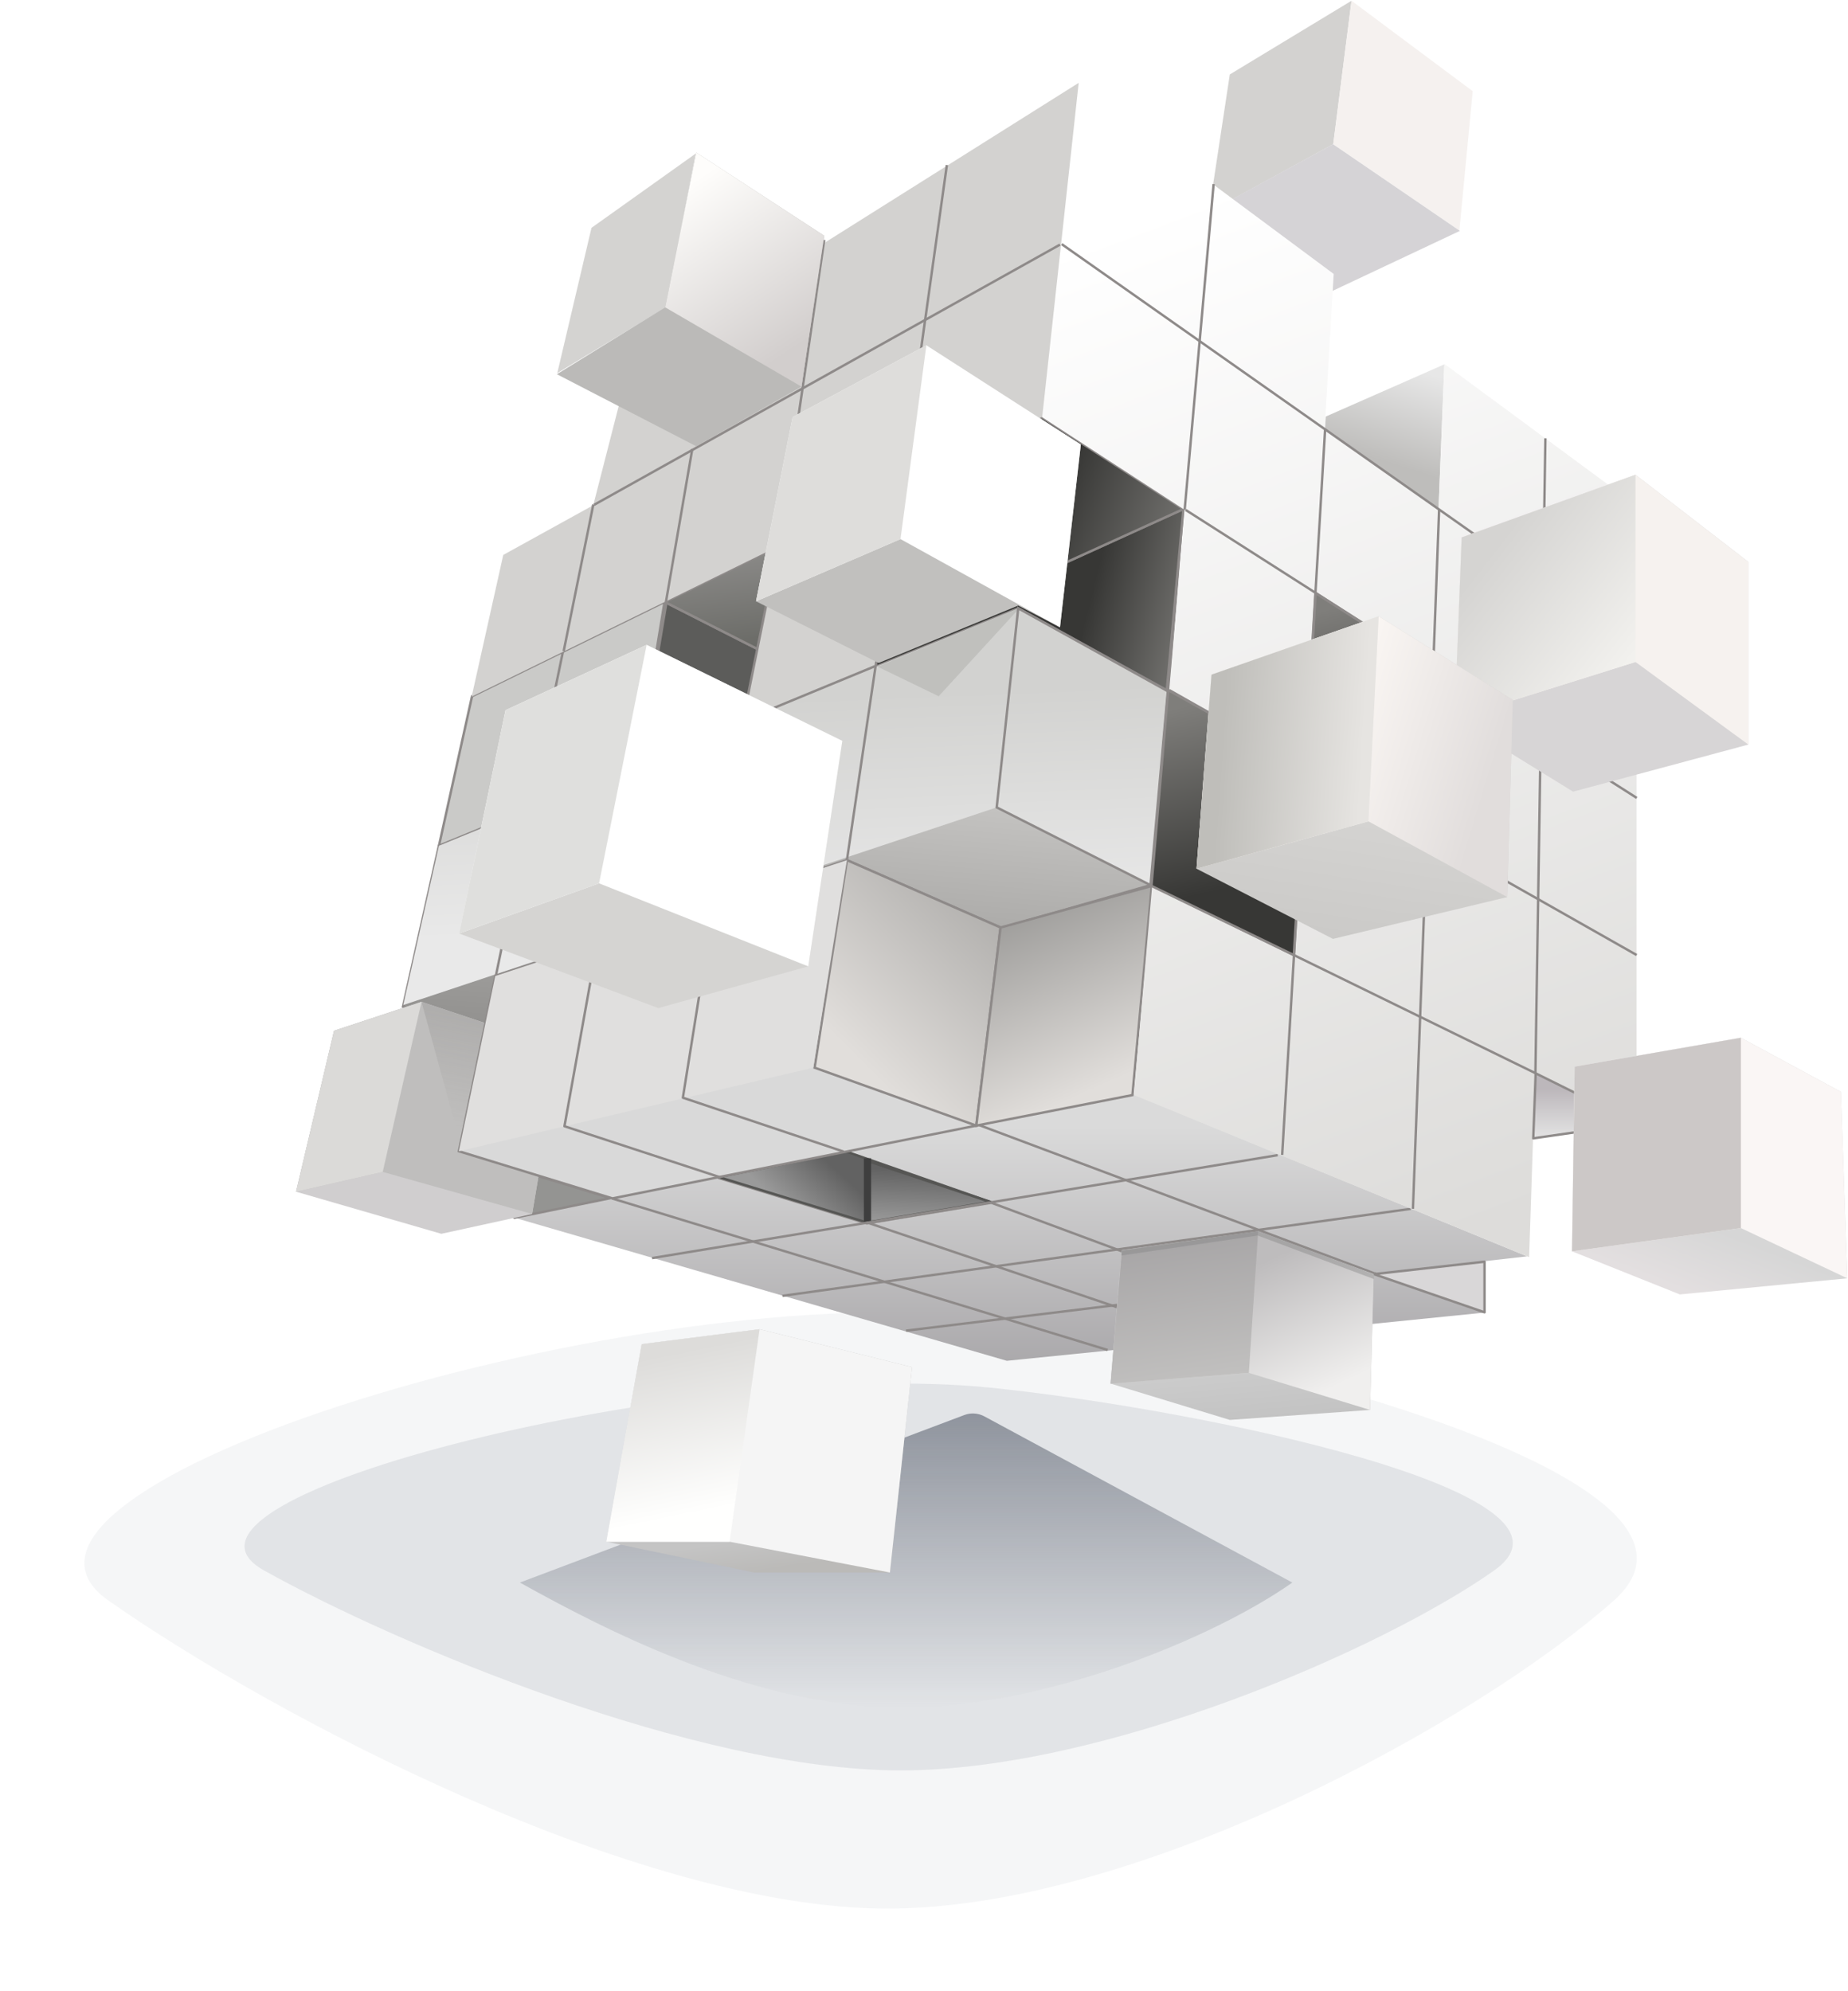 <svg width="765" height="824" viewBox="0 0 765 824" fill="none" xmlns="http://www.w3.org/2000/svg">
<g filter="url(#filter0_f_1005_9221)">
<path d="M412.706 545.746C265.333 526.879 -22.14 615.398 44.882 662.441C111.903 709.484 263.549 789.952 367.378 789.952C471.206 789.952 612.033 712.251 668.067 662.441C724.101 612.63 518.25 559.258 412.706 545.746Z" fill="#3B4353" fill-opacity="0.05"/>
</g>
<g filter="url(#filter1_f_1005_9221)">
<path d="M409.862 574.336C289.467 562.097 54.619 619.521 109.372 650.038C164.124 680.556 288.01 732.756 372.831 732.756C457.652 732.756 572.7 682.351 618.476 650.038C664.253 617.725 496.085 583.102 409.862 574.336Z" fill="#3B4353" fill-opacity="0.1"/>
</g>
<g filter="url(#filter2_f_1005_9221)">
<path d="M399.207 585.665L215.217 655.008C253.688 676.45 313.905 706.786 373.503 706.786C433.102 706.786 502.802 677.712 534.966 655.008L407.482 586.222C404.935 584.847 401.916 584.644 399.207 585.665Z" fill="url(#paint0_linear_1005_9221)" fill-opacity="0.5"/>
</g>
<path d="M509.092 30.812L559.471 0.31L551.917 59.671L500.438 87.816L509.092 30.812Z" fill="#D3D2D0"/>
<path d="M609.647 37.734L559.471 0.31L551.917 59.671L604.121 95.397L609.647 37.734Z" fill="#F5F1EF"/>
<path d="M551.838 59.683L500.114 87.875L549.801 121.258L604.337 95.561L551.838 59.683Z" fill="#D5D3D6"/>
<path d="M469.219 452.894L212.506 503.872L416.784 563.226L615.237 543.198L568.628 527.176L632.183 519.995L469.219 452.894Z" fill="url(#paint1_linear_1005_9221)"/>
<path d="M358.847 506.353L297.486 487.532L350.277 476.99L410.007 497.866L358.847 506.353Z" fill="#D0D0D0" stroke="#8E8A89" stroke-linejoin="round"/>
<path d="M358.847 505.98L297.486 487.158L350.277 476.617L410.007 497.493L358.847 505.98Z" fill="url(#paint2_linear_1005_9221)" stroke="#565654" stroke-linejoin="round"/>
<path d="M410.006 497.493L358.847 505.98V480.447L410.006 497.493Z" fill="url(#paint3_linear_1005_9221)" stroke="#565654" stroke-linejoin="round"/>
<path d="M359.105 479.388V506.352" stroke="#3E3E3E" stroke-width="3"/>
<path d="M269.927 520.716L528.921 478.103" stroke="#8E8A89" stroke-linejoin="round"/>
<path d="M323.904 536.34L583.994 500.323" stroke="#8E8A89" stroke-linejoin="round"/>
<path d="M375.06 550.752L569.627 527.038" stroke="#8E8A89" stroke-linejoin="round"/>
<path d="M405.382 465.684L568.917 527.038" stroke="#8E8A89" stroke-linejoin="round"/>
<path d="M410.297 497.785L551.105 550.143" stroke="#8E8A89" stroke-linejoin="round"/>
<path d="M597.921 150.787L548.822 172.402L548.465 177.53L595.493 210.951L597.921 150.787Z" fill="url(#paint4_linear_1005_9221)"/>
<path d="M358.686 505.903L501.945 554.449" stroke="#8E8A89" stroke-linejoin="round"/>
<path d="M253.435 496.045L458.526 558.755" stroke="#8E8A89" stroke-linejoin="round"/>
<path d="M431.021 172.728L195.41 288.156L181.744 349.931L247.153 367.995L483.758 285.482L489.715 210.68L431.021 172.728Z" fill="#CACAC8" stroke="#8E8A89"/>
<path d="M336.665 280.343L335.397 286.943L264.086 316.383L275.1 249.081L336.665 280.343Z" fill="#5C5C5A" stroke="#8E8A89"/>
<path d="M336.665 280.344L489.883 210.701L482.952 286.328L328.119 339.247L336.665 280.344Z" fill="url(#paint5_linear_1005_9221)" stroke="#8E8A89"/>
<path d="M336.665 280.343L489.883 210.701L431.399 172.802L275.233 249.139L336.665 280.343Z" fill="url(#paint6_linear_1005_9221)" stroke="#8E8A89"/>
<path d="M275.233 249.139L336.665 280.344L353.316 210.971L275.233 249.139Z" fill="url(#paint7_linear_1005_9221)" stroke="#8E8A89"/>
<path d="M217.103 485.044L212.925 504.034L252.759 495.878L217.103 485.044Z" fill="#949492" stroke="#8E8A89" stroke-linejoin="round"/>
<path d="M421.503 251.767L181.708 350.047L166.827 416.654L226.869 437.975L476.271 366.356L483.667 286.031L421.503 251.767Z" fill="url(#paint8_linear_1005_9221)" stroke="#8E8A89"/>
<path d="M421.503 251.767L181.708 350.047L166.939 415.98L412.593 334.168L476.27 366.356L483.439 286.104L421.503 251.767Z" fill="url(#paint9_linear_1005_9221)"/>
<path d="M483.439 286.104L421.503 251.767L412.593 334.168L476.27 366.356L483.439 286.104Z" stroke="#8E8A89"/>
<path d="M245.63 208.842L205.115 404.641" stroke="#8E8A89"/>
<path d="M286.725 184.981L252.485 388.245" stroke="#8E8A89"/>
<path d="M373.432 201.377L350.602 356.005" stroke="#8E8A89"/>
<path d="M307.791 297.292L296.172 373.326" stroke="#8E8A89"/>
<g filter="url(#filter3_f_1005_9221)">
<path d="M388.576 288.17L363.228 275.905L422.141 251.571L388.576 288.17Z" fill="#7A7A76" fill-opacity="0.2"/>
</g>
<path d="M174.491 414.66L138.278 426.617L122.562 493.237L182.691 510.66L220.271 502.461L231.886 433.792L174.491 414.66Z" fill="#D0CECF"/>
<path d="M174.491 414.66L138.278 426.617L122.562 493.237L158.434 485.037L220.271 502.461L231.886 433.792L174.491 414.66Z" fill="#BFBEBD"/>
<g filter="url(#filter4_f_1005_9221)">
<path d="M231.886 433.792L174.491 414.66L191.406 476.287L220.271 502.461L231.886 433.792Z" fill="url(#paint10_linear_1005_9221)" fill-opacity="0.2"/>
</g>
<path d="M174.491 414.66L138.278 426.617L122.562 493.237L158.434 485.037L174.491 414.66Z" fill="#DBDAD8"/>
<path d="M189.96 476.486L205.02 403.973L350.602 356.004L414.189 383.893L404.149 465.888L253.547 496.008L189.96 476.486Z" fill="#D9D9D9" stroke="#8E8A89"/>
<path d="M404.149 465.888L337.215 441.903L350.602 356.004L414.189 383.893L404.149 465.888Z" fill="url(#paint11_linear_1005_9221)" stroke="#8E8A89"/>
<path d="M404.149 465.888L468.784 453.238L476.763 366.695L414.189 383.894L404.149 465.888Z" fill="url(#paint12_linear_1005_9221)" stroke="#8E8A89"/>
<path d="M189.96 476.486L205.02 403.973L350.602 356.004L336.657 441.903L189.96 476.486Z" fill="#E0DFDE"/>
<path d="M349.271 476.658L282.683 454.328L295.558 373.858" stroke="#8E8A89" stroke-linejoin="round"/>
<path d="M298.24 487.311L233.665 466.141L247.431 389.528" stroke="#8E8A89" stroke-linejoin="round"/>
<path d="M552.094 113.379L502.262 76.36L446.394 33.958L430.771 172.269L490.506 211.122L485.832 264.793L469.402 453.227L632.997 520.316L635.517 444.105L677.452 464.575V209.255L597.887 150.602L595.477 211.122L548.345 177.649L552.094 113.379Z" fill="url(#paint13_linear_1005_9221)"/>
<path d="M548.548 177.666L530.773 478.007" stroke="#8E8A89" stroke-linejoin="round"/>
<path d="M595.734 210.918L584.906 500.323" stroke="#8E8A89" stroke-linejoin="round"/>
<path d="M639.736 181.402L635.599 444.178" stroke="#8E8A89" stroke-linejoin="round"/>
<path d="M677.51 395.278L484.077 285.646" stroke="#8E8A89" stroke-linejoin="round"/>
<path d="M635.599 444.178L478.309 367.291" stroke="#8E8A89" stroke-linejoin="round"/>
<path d="M677.561 330.258L490.809 211.053" stroke="#8E8A89" stroke-linejoin="round"/>
<path d="M677.548 268.405L439.501 101.045" stroke="#8E8A89" stroke-linejoin="round"/>
<path d="M502.389 76.186L490.405 211.003" stroke="#8E8A89" stroke-linejoin="round"/>
<path d="M245.581 209.112L208.331 229.68L195.25 288.335L431.444 172.498L446.533 34.291L260.392 151.422L245.581 209.112Z" fill="#D3D2D0"/>
<path d="M245.91 208.956L438.786 101.258" stroke="#8E8A89" stroke-linejoin="round"/>
<path d="M391.964 68.316L373.253 201.713" stroke="#8E8A89" stroke-linejoin="round"/>
<path d="M341.193 99.301L322.686 225.948" stroke="#8E8A89" stroke-linejoin="round"/>
<path d="M275.485 250.246L286.58 185.826" stroke="#8E8A89"/>
<path d="M233.344 269.509L245.595 208.913" stroke="#8E8A89"/>
<path d="M677.535 464.975L634.708 471.15L635.702 444.232L677.535 464.975Z" fill="url(#paint14_linear_1005_9221)" stroke="#8E8A89" stroke-linejoin="round"/>
<path d="M614.535 522.205V543.149L568.742 527.353L614.535 522.205Z" fill="#D9D7D8" stroke="#8E8A89" stroke-linejoin="round"/>
<path d="M593.33 276.569L544.607 245.479L540.43 318.1L590.391 346.082L593.33 276.569Z" fill="url(#paint15_linear_1005_9221)" stroke="#8E8A89"/>
<path d="M535.605 395.293L476.655 366.661L483.579 285.629L540.283 317.256L535.605 395.293Z" fill="url(#paint16_linear_1005_9221)" stroke="#8E8A89"/>
<path d="M373.572 200.853L322.071 226.142L307.489 298.317L362.497 275.613L373.572 200.853Z" fill="#D3D2D0" stroke="#8E8A89"/>
<path d="M288.033 63.536L244.851 94.299L230.693 154.419L275.57 127.265L288.033 63.536Z" fill="#D4D3D1"/>
<path d="M341.192 97.568L288.257 63.147L275.374 127.214L230.529 154.886L288.257 184.725L331.782 160.021L341.192 97.568Z" fill="#BBBAB8"/>
<path d="M341.193 97.568L288.257 63.147L275.374 127.214L331.782 160.021L341.193 97.568Z" fill="url(#paint17_linear_1005_9221)"/>
<path d="M328.089 172.625L312.977 248.875L363.713 274.412L421.493 250.647L438.787 259.636L447.419 183.971L383.486 142.889L328.089 172.625Z" fill="#C1C0BE"/>
<path d="M328.089 172.625L312.977 248.875L372.769 223.122L438.787 259.636L447.419 183.971L383.486 142.889L328.089 172.625Z" fill="white"/>
<path d="M328.089 172.625L312.977 248.875L372.769 223.122L383.486 142.889L328.089 172.625Z" fill="#DEDDDB"/>
<path d="M209.275 293.941L190.069 386.368L272.508 417.245L334.59 399.97L348.686 306.627L267.694 266.9L209.275 293.941Z" fill="#D5D4D2"/>
<path d="M209.275 293.941L190.069 386.368L247.993 365.607L334.59 399.97L348.686 306.627L267.694 266.9L209.275 293.941Z" fill="white"/>
<path d="M209.275 293.941L190.069 386.368L247.993 365.607L267.694 266.9L209.275 293.941Z" fill="#DFDFDD"/>
<path d="M314.438 550.143L265.64 556.325L251.002 638.102L312.149 650.854H368.39L377.546 565.838L314.438 550.143Z" fill="url(#paint18_linear_1005_9221)"/>
<path d="M314.438 550.143L265.64 556.325L251.002 638.102H302.012L368.39 650.854L377.546 565.838L314.438 550.143Z" fill="#F5F5F5"/>
<path d="M314.438 550.143L265.64 556.325L251.002 638.102H302.012L314.438 550.143Z" fill="url(#paint19_linear_1005_9221)"/>
<path d="M605.07 222.436L602.185 297.423L651.189 327.665L723.75 308.178V232.564L677.035 196.494L605.07 222.436Z" fill="#D7D5D6"/>
<path d="M605.07 222.436L602.185 297.423L677.035 273.991L723.75 308.178V232.564L677.035 196.494L605.07 222.436Z" fill="#F6F2EF"/>
<path d="M605.07 222.436L602.185 297.423L677.035 273.991L677.035 196.494L605.07 222.436Z" fill="url(#paint20_linear_1005_9221)"/>
<path d="M501.512 279.229L495.309 359.546L551.792 388.604L623.947 371.299L626.232 289.676L570.728 255.068L501.512 279.229Z" fill="url(#paint21_linear_1005_9221)"/>
<path d="M501.512 279.229L495.309 359.546L566.484 339.956L623.947 371.299L626.232 289.676L570.728 255.068L501.512 279.229Z" fill="url(#paint22_linear_1005_9221)"/>
<path d="M501.512 279.229L495.309 359.546L566.484 339.956L570.728 255.068L501.512 279.229Z" fill="url(#paint23_linear_1005_9221)"/>
<path d="M651.854 441.468L650.736 517.906L695.371 535.755L764.71 529.082L762.037 451.885L720.668 429.516L651.854 441.468Z" fill="url(#paint24_linear_1005_9221)"/>
<path d="M651.854 441.468L650.736 517.906L720.668 508.287L764.71 529.082L762.037 451.885L720.668 429.516L651.854 441.468Z" fill="#FAF6F5"/>
<path d="M651.854 441.468L650.736 517.906L720.668 508.287L720.668 429.516L651.854 441.468Z" fill="#CCC8C7"/>
<path d="M521.012 510.06L464.242 517.689L459.735 572.652L509.084 587.686L567.152 583.562L568.667 527.382L521.012 510.06Z" fill="url(#paint25_linear_1005_9221)"/>
<path d="M520.754 509.694L464.242 517.688L459.735 572.651L516.973 568.21L567.152 583.562L568.607 527.322L520.754 509.694Z" fill="url(#paint26_linear_1005_9221)"/>
<path d="M520.843 509.597L464.486 517.351L459.735 572.651L516.973 568.211L520.843 509.597Z" fill="url(#paint27_linear_1005_9221)"/>
<g filter="url(#filter5_f_1005_9221)">
<path d="M520.768 509.504L464.241 517.688V519.651L520.768 511.352V509.504Z" fill="#828282" fill-opacity="0.4"/>
</g>
<g filter="url(#filter6_f_1005_9221)">
<path d="M520.807 509.584L568.726 527.429V529.392L520.807 511.432V509.584Z" fill="#828282" fill-opacity="0.4"/>
</g>
<defs>
<filter id="filter0_f_1005_9221" x="0.913" y="509.148" width="710.648" height="314.803" filterUnits="userSpaceOnUse" color-interpolation-filters="sRGB">
<feFlood flood-opacity="0" result="BackgroundImageFix"/>
<feBlend mode="normal" in="SourceGraphic" in2="BackgroundImageFix" result="shape"/>
<feGaussianBlur stdDeviation="17" result="effect1_foregroundBlur_1005_9221"/>
</filter>
<filter id="filter1_f_1005_9221" x="67.228" y="538.651" width="593.004" height="228.105" filterUnits="userSpaceOnUse" color-interpolation-filters="sRGB">
<feFlood flood-opacity="0" result="BackgroundImageFix"/>
<feBlend mode="normal" in="SourceGraphic" in2="BackgroundImageFix" result="shape"/>
<feGaussianBlur stdDeviation="17" result="effect1_foregroundBlur_1005_9221"/>
</filter>
<filter id="filter2_f_1005_9221" x="181.217" y="551.022" width="387.749" height="189.763" filterUnits="userSpaceOnUse" color-interpolation-filters="sRGB">
<feFlood flood-opacity="0" result="BackgroundImageFix"/>
<feBlend mode="normal" in="SourceGraphic" in2="BackgroundImageFix" result="shape"/>
<feGaussianBlur stdDeviation="17" result="effect1_foregroundBlur_1005_9221"/>
</filter>
<filter id="filter3_f_1005_9221" x="353.228" y="241.571" width="78.913" height="56.599" filterUnits="userSpaceOnUse" color-interpolation-filters="sRGB">
<feFlood flood-opacity="0" result="BackgroundImageFix"/>
<feBlend mode="normal" in="SourceGraphic" in2="BackgroundImageFix" result="shape"/>
<feGaussianBlur stdDeviation="5" result="effect1_foregroundBlur_1005_9221"/>
</filter>
<filter id="filter4_f_1005_9221" x="170.491" y="410.66" width="65.395" height="95.801" filterUnits="userSpaceOnUse" color-interpolation-filters="sRGB">
<feFlood flood-opacity="0" result="BackgroundImageFix"/>
<feBlend mode="normal" in="SourceGraphic" in2="BackgroundImageFix" result="shape"/>
<feGaussianBlur stdDeviation="2" result="effect1_foregroundBlur_1005_9221"/>
</filter>
<filter id="filter5_f_1005_9221" x="463.241" y="508.504" width="58.526" height="12.148" filterUnits="userSpaceOnUse" color-interpolation-filters="sRGB">
<feFlood flood-opacity="0" result="BackgroundImageFix"/>
<feBlend mode="normal" in="SourceGraphic" in2="BackgroundImageFix" result="shape"/>
<feGaussianBlur stdDeviation="0.5" result="effect1_foregroundBlur_1005_9221"/>
</filter>
<filter id="filter6_f_1005_9221" x="519.807" y="508.584" width="49.919" height="21.809" filterUnits="userSpaceOnUse" color-interpolation-filters="sRGB">
<feFlood flood-opacity="0" result="BackgroundImageFix"/>
<feBlend mode="normal" in="SourceGraphic" in2="BackgroundImageFix" result="shape"/>
<feGaussianBlur stdDeviation="0.5" result="effect1_foregroundBlur_1005_9221"/>
</filter>
<linearGradient id="paint0_linear_1005_9221" x1="375.092" y1="584.058" x2="375.092" y2="706.786" gradientUnits="userSpaceOnUse">
<stop stop-color="#3B4353"/>
<stop offset="1" stop-color="#3B4353" stop-opacity="0"/>
</linearGradient>
<linearGradient id="paint1_linear_1005_9221" x1="438.648" y1="579.744" x2="438.648" y2="466.529" gradientUnits="userSpaceOnUse">
<stop stop-color="#A3A1A4"/>
<stop offset="1" stop-color="#DADADA"/>
</linearGradient>
<linearGradient id="paint2_linear_1005_9221" x1="337.715" y1="476.617" x2="320.498" y2="495.674" gradientUnits="userSpaceOnUse">
<stop stop-color="#626262"/>
<stop offset="1" stop-color="#9A9A9A"/>
</linearGradient>
<linearGradient id="paint3_linear_1005_9221" x1="366.161" y1="483.709" x2="365.271" y2="505.98" gradientUnits="userSpaceOnUse">
<stop stop-color="#626262"/>
<stop offset="1" stop-color="#9A9A9A"/>
</linearGradient>
<linearGradient id="paint4_linear_1005_9221" x1="579.407" y1="150.787" x2="567.263" y2="189.24" gradientUnits="userSpaceOnUse">
<stop stop-color="#E7E7E7"/>
<stop offset="1" stop-color="#BEBDBB"/>
</linearGradient>
<linearGradient id="paint5_linear_1005_9221" x1="489.883" y1="303.38" x2="440.553" y2="291.055" gradientUnits="userSpaceOnUse">
<stop stop-color="#7F7E7B"/>
<stop offset="1" stop-color="#373735"/>
</linearGradient>
<linearGradient id="paint6_linear_1005_9221" x1="489.883" y1="250.338" x2="429.778" y2="226.519" gradientUnits="userSpaceOnUse">
<stop stop-color="#7F7E7B"/>
<stop offset="1" stop-color="#373735"/>
</linearGradient>
<linearGradient id="paint7_linear_1005_9221" x1="305.964" y1="229.707" x2="312.819" y2="281.884" gradientUnits="userSpaceOnUse">
<stop stop-color="#8A8987"/>
<stop offset="1" stop-color="#5E5F5A"/>
</linearGradient>
<linearGradient id="paint8_linear_1005_9221" x1="413.499" y1="328.5" x2="403.333" y2="452.52" gradientUnits="userSpaceOnUse">
<stop stop-color="#C6C5C3"/>
<stop offset="1" stop-color="#8D8C8A"/>
</linearGradient>
<linearGradient id="paint9_linear_1005_9221" x1="269.54" y1="291.388" x2="273.37" y2="385.221" gradientUnits="userSpaceOnUse">
<stop stop-color="#D2D2D0"/>
<stop offset="1" stop-color="#E9E9E9"/>
</linearGradient>
<linearGradient id="paint10_linear_1005_9221" x1="203.189" y1="422.569" x2="194.933" y2="467.468" gradientUnits="userSpaceOnUse">
<stop stop-color="#6F6E6C"/>
<stop offset="1" stop-color="#6F6E6C" stop-opacity="0"/>
</linearGradient>
<linearGradient id="paint11_linear_1005_9221" x1="439.129" y1="339.777" x2="347.761" y2="431.145" gradientUnits="userSpaceOnUse">
<stop stop-color="#979694"/>
<stop offset="1" stop-color="#E1DEDB"/>
</linearGradient>
<linearGradient id="paint12_linear_1005_9221" x1="404.149" y1="375.71" x2="440.456" y2="456.4" gradientUnits="userSpaceOnUse">
<stop stop-color="#979694"/>
<stop offset="1" stop-color="#E1DEDB"/>
</linearGradient>
<linearGradient id="paint13_linear_1005_9221" x1="610.875" y1="509.043" x2="455.489" y2="96.467" gradientUnits="userSpaceOnUse">
<stop stop-color="#DDDCDA"/>
<stop offset="1" stop-color="white"/>
</linearGradient>
<linearGradient id="paint14_linear_1005_9221" x1="650.274" y1="450.799" x2="650.274" y2="471.15" gradientUnits="userSpaceOnUse">
<stop stop-color="#BCB7BB"/>
<stop offset="1" stop-color="#E4E4E4"/>
</linearGradient>
<linearGradient id="paint15_linear_1005_9221" x1="576.094" y1="245.479" x2="593.609" y2="313.871" gradientUnits="userSpaceOnUse">
<stop stop-color="#7F7E7B"/>
<stop offset="1" stop-color="#373735"/>
</linearGradient>
<linearGradient id="paint16_linear_1005_9221" x1="519.551" y1="285.629" x2="537.047" y2="361.011" gradientUnits="userSpaceOnUse">
<stop stop-color="#7F7E7B"/>
<stop offset="1" stop-color="#373735"/>
</linearGradient>
<linearGradient id="paint17_linear_1005_9221" x1="285.099" y1="76.14" x2="329.822" y2="143.631" gradientUnits="userSpaceOnUse">
<stop stop-color="#FEFDFB"/>
<stop offset="1" stop-color="#D2CECD"/>
</linearGradient>
<linearGradient id="paint18_linear_1005_9221" x1="308.512" y1="637.11" x2="310.582" y2="650.854" gradientUnits="userSpaceOnUse">
<stop stop-color="#C4C4C4"/>
<stop offset="1" stop-color="#BBBAB8"/>
</linearGradient>
<linearGradient id="paint19_linear_1005_9221" x1="269.169" y1="561.876" x2="282.72" y2="627.447" gradientUnits="userSpaceOnUse">
<stop stop-color="#DDDCDA"/>
<stop offset="1" stop-color="#FFFFFE"/>
</linearGradient>
<linearGradient id="paint20_linear_1005_9221" x1="614.479" y1="228.396" x2="673.788" y2="274.433" gradientUnits="userSpaceOnUse">
<stop offset="0.032" stop-color="#D5D4D2"/>
<stop offset="1" stop-color="#F2F1EE"/>
</linearGradient>
<linearGradient id="paint21_linear_1005_9221" x1="568.116" y1="340.245" x2="560.77" y2="388.604" gradientUnits="userSpaceOnUse">
<stop stop-color="#D4D3D1"/>
<stop offset="1" stop-color="#CBCAC8"/>
</linearGradient>
<linearGradient id="paint22_linear_1005_9221" x1="622.314" y1="303.958" x2="560.77" y2="285.348" gradientUnits="userSpaceOnUse">
<stop stop-color="#E1DDDC"/>
<stop offset="1" stop-color="#FAF6F3"/>
</linearGradient>
<linearGradient id="paint23_linear_1005_9221" x1="507.715" y1="277.512" x2="566.157" y2="281.43" gradientUnits="userSpaceOnUse">
<stop stop-color="#BFBEBA"/>
<stop offset="1" stop-color="#E6E4E1"/>
</linearGradient>
<linearGradient id="paint24_linear_1005_9221" x1="711.049" y1="508.808" x2="700.627" y2="535.755" gradientUnits="userSpaceOnUse">
<stop stop-color="#D6D6D6"/>
<stop offset="1" stop-color="#E3DFE0"/>
</linearGradient>
<linearGradient id="paint25_linear_1005_9221" x1="500.206" y1="561.613" x2="503.311" y2="593.906" gradientUnits="userSpaceOnUse">
<stop stop-color="#CECECE"/>
<stop offset="1" stop-color="#C1C1C1"/>
</linearGradient>
<linearGradient id="paint26_linear_1005_9221" x1="554.856" y1="572.79" x2="529.774" y2="519.193" gradientUnits="userSpaceOnUse">
<stop stop-color="#F0EFEE"/>
<stop offset="1" stop-color="#BEBCBD"/>
</linearGradient>
<linearGradient id="paint27_linear_1005_9221" x1="480.333" y1="510.059" x2="490.373" y2="572.651" gradientUnits="userSpaceOnUse">
<stop stop-color="#A6A4A5"/>
<stop offset="1" stop-color="#C1C0BF"/>
</linearGradient>
</defs>
</svg>
